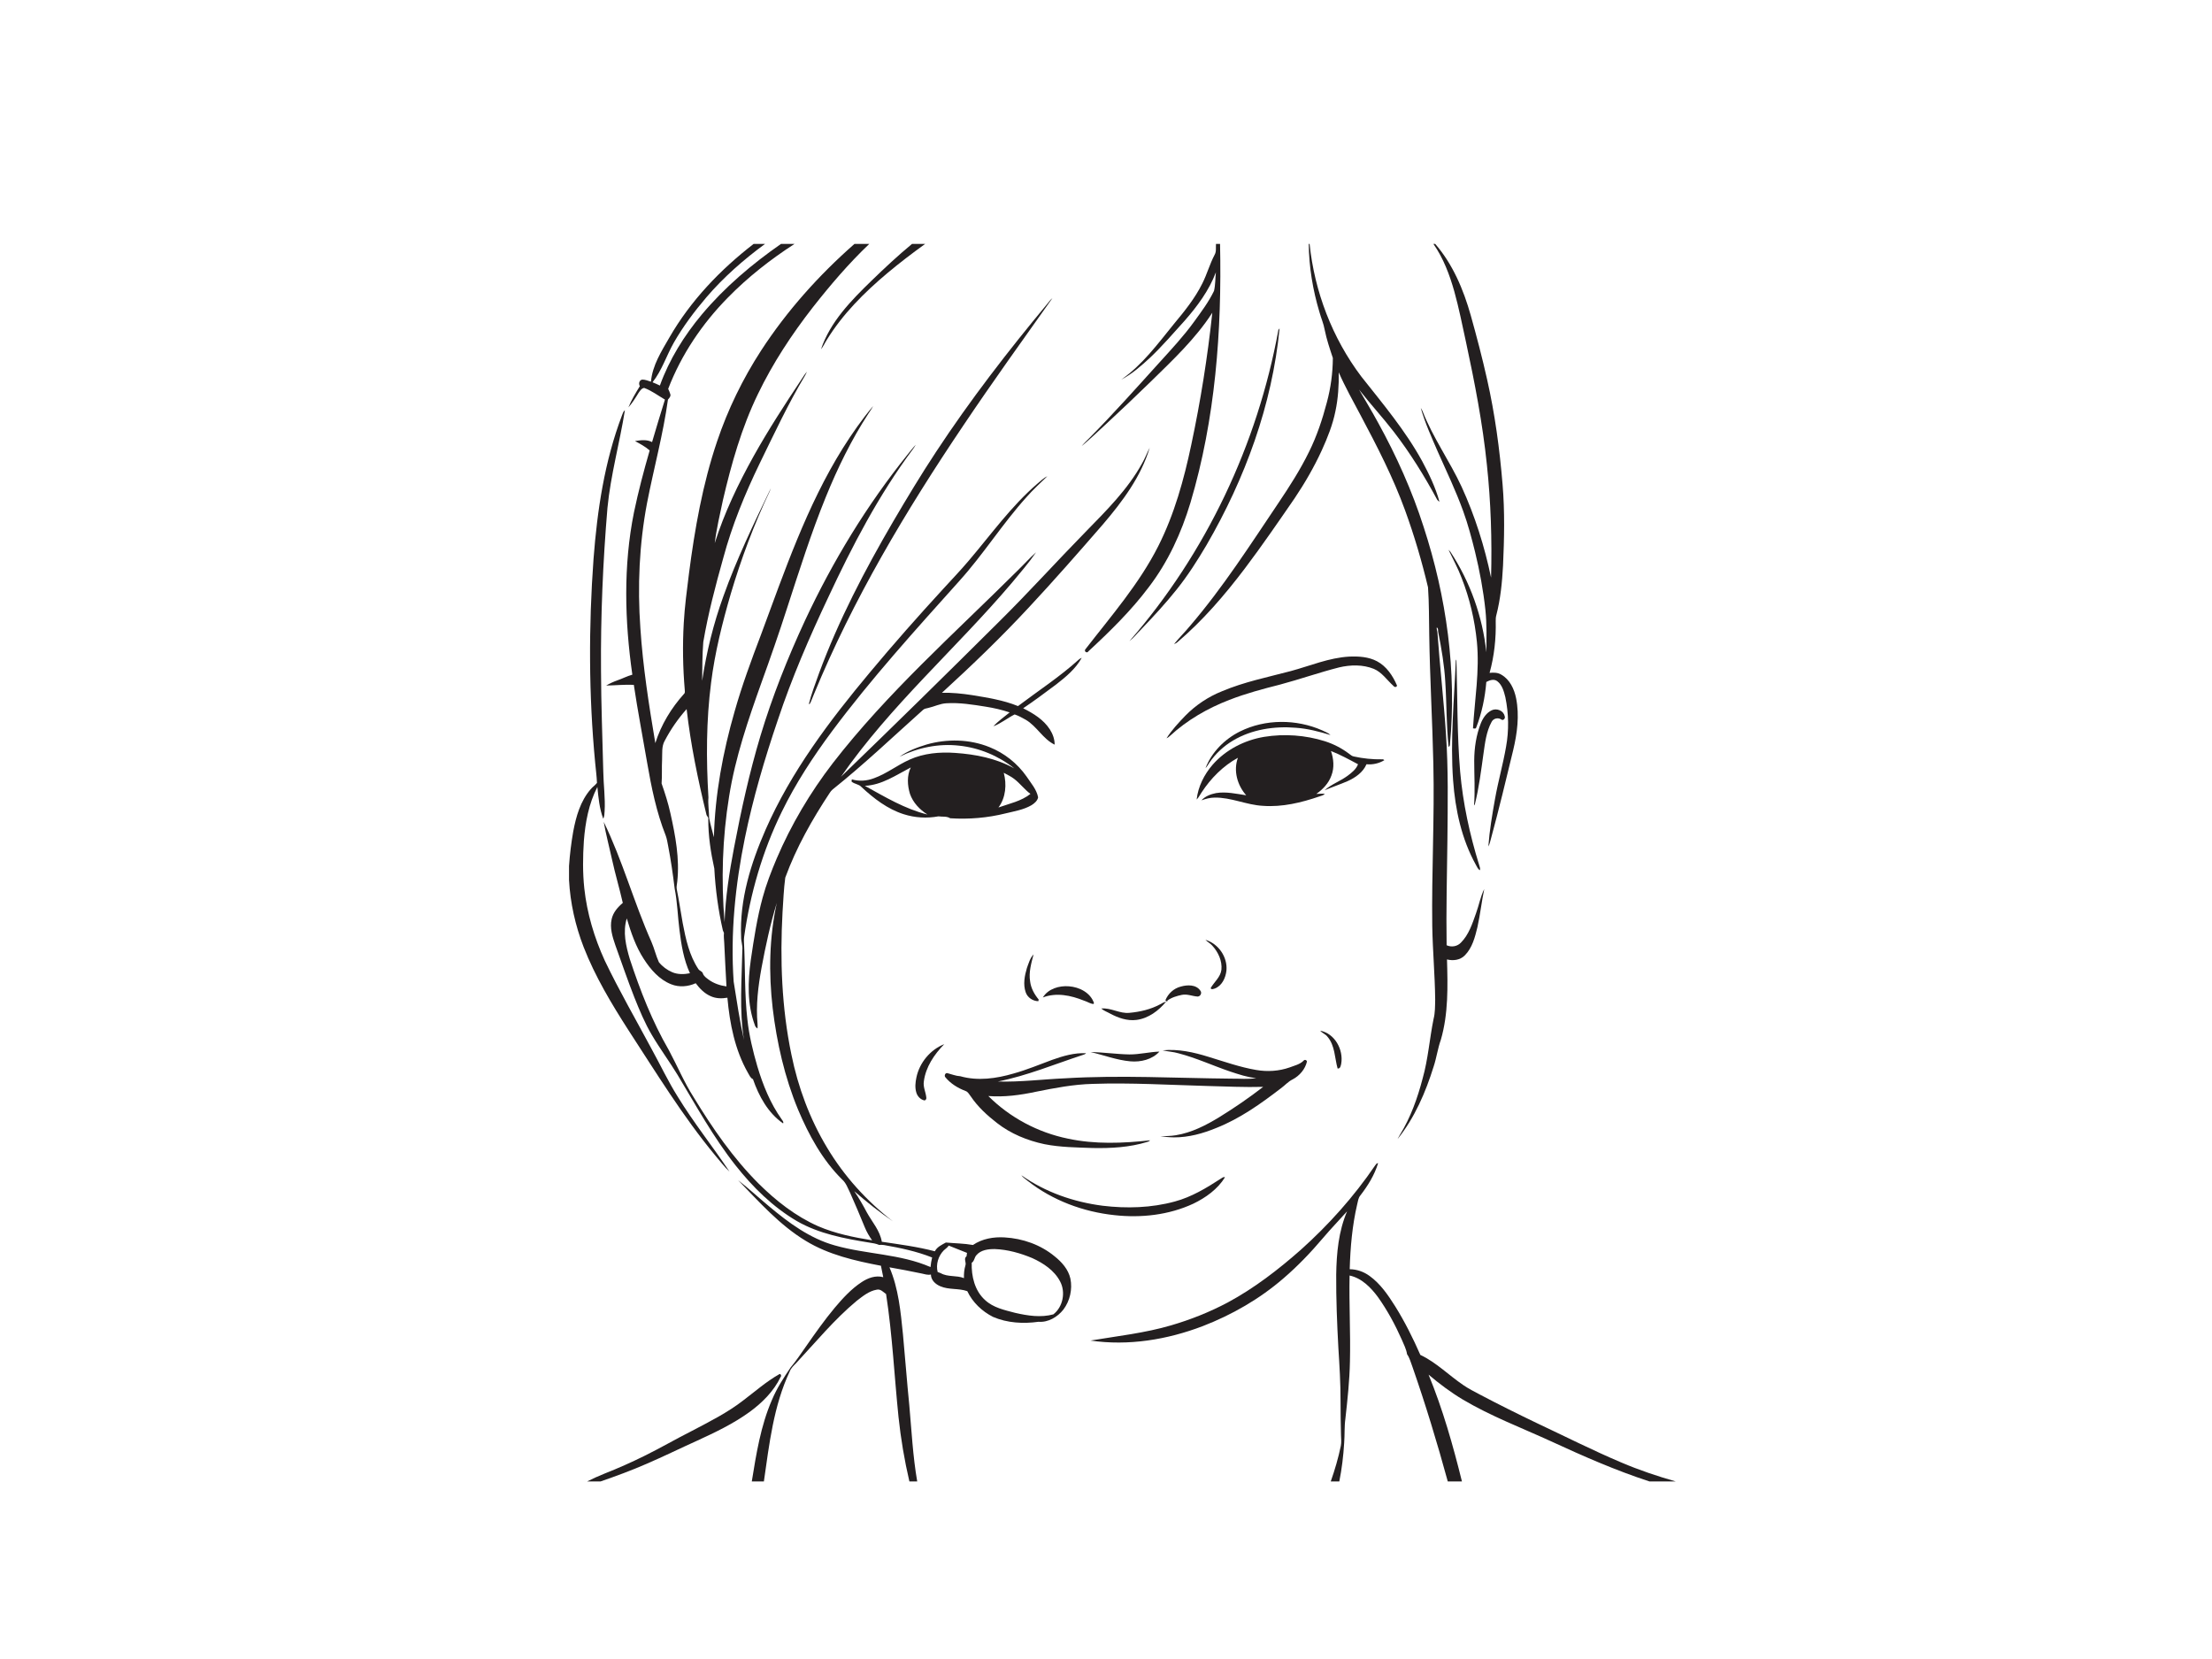 <?xml version="1.0" encoding="utf-8"?>
<!-- Generator: Adobe Illustrator 17.0.0, SVG Export Plug-In . SVG Version: 6.00 Build 0)  -->
<!DOCTYPE svg PUBLIC "-//W3C//DTD SVG 1.1//EN" "http://www.w3.org/Graphics/SVG/1.1/DTD/svg11.dtd">
<svg version="1.1" id="Layer_1" xmlns="http://www.w3.org/2000/svg" xmlns:xlink="http://www.w3.org/1999/xlink" x="0px" y="0px"
	 width="800px" height="600px" viewBox="0 0 800 600" enable-background="new 0 0 800 600" xml:space="preserve">
<g id="_x23_231f20ff">
	<path fill="#231F20" d="M272.569,88.21h4.121c-7.709,5.668-14.96,12.013-21.194,19.292c-4.383,5.138-8.454,10.574-11.813,16.442
		c-2.675,4.712-4.286,10.033-7.688,14.312c0.899,0.358,1.783,0.756,2.657,1.178c3.405-9.428,8.773-18.054,15.189-25.716
		c8.246-9.829,18.111-18.197,28.62-25.508h4.891c-8.694,5.611-16.893,12.042-24.134,19.446
		c-9.267,9.424-16.818,20.607-21.563,32.974c0.286,0.662,0.619,1.314,0.798,2.019c0.175,0.759-0.437,1.332-0.877,1.855
		c-1.747,12.629-5.149,24.943-7.569,37.443c-2.818,14.874-3.488,30.113-2.41,45.202c0.917,13.968,3.083,27.814,5.407,41.607
		c2.08-6.642,5.786-12.711,10.43-17.867c0.394-0.376,0.211-0.938,0.218-1.407c-0.684-8.021-0.824-16.091-0.362-24.126
		c0.329-5.983,1.135-11.924,1.876-17.867c2.098-16.184,4.938-32.369,10.183-47.862c3.885-11.54,9.256-22.572,15.877-32.795
		c9.356-14.394,20.918-27.31,33.808-38.621h5.36c-7.423,7.061-14.09,14.874-20.413,22.923c-7.623,9.789-14.494,20.213-19.88,31.409
		c-5.904,12.156-9.596,25.243-12.654,38.367c-1.099,5.145-2.306,10.291-2.95,15.518c3.47-10.971,8.475-21.398,14.054-31.438
		c5.324-9.528,11.272-18.695,17.312-27.779c0.634-0.949,1.214-1.934,1.98-2.786c-0.197,0.451-0.412,0.892-0.648,1.321
		c-6.13,10.248-11.182,21.079-16.417,31.796c-5.36,11.053-10.04,22.476-13.227,34.36c-2.807,9.986-5.45,20.044-7.197,30.281
		c-0.372,4.673-0.351,9.374-0.415,14.061c1.565-10.398,4.082-20.653,7.663-30.543c4.794-13.445,11.007-26.321,17.201-39.161
		c-0.125,0.387-0.261,0.77-0.426,1.142c-5.682,11.97-10.334,24.42-14.097,37.124c-3.058,10.513-5.733,21.179-7.1,32.061
		c-1.78,13.76-1.79,27.689-0.967,41.521c-0.201,2.485,0.236,4.952,0.254,7.433c0.444,2.356,1.142,4.662,1.726,6.989
		c0.394-15.443,3.233-30.743,7.505-45.564c2.664-9.388,6.051-18.548,9.51-27.664c8.547-23.002,16.517-46.509,29.587-67.441
		c3.334-5.31,6.936-10.459,10.967-15.264c-0.491,0.967-1.124,1.848-1.719,2.75c-6.148,9.449-11.104,19.625-15.35,30.052
		c-5.353,13.137-9.618,26.676-14.007,40.153c-2.918,9.095-6.062,18.114-9.313,27.095c-4.787,13.427-9.453,27.002-11.684,41.127
		c-2.438,15.006-2.918,30.317-1.64,45.46c0.322-9.03,1.712-17.982,3.405-26.848c2.592-13.617,5.568-27.177,9.55-40.465
		c4.311-14.315,9.854-28.244,16.142-41.8c10.001-21.391,22.35-41.725,37.178-60.123c0.952-1.153,1.851-2.356,2.882-3.437
		c-0.354,0.63-0.752,1.235-1.192,1.812c-12.257,16.482-21.788,34.775-30.45,53.344c-6.846,14.491-13.22,29.236-18.276,44.457
		c-4.741,13.979-8.934,28.169-11.898,42.638c-3.48,17.044-5.26,34.535-4.053,51.926c1.139,7.05,2.156,14.136,3.731,21.104
		c-1.737-10.788-0.798-21.756-0.587-32.623c0.154-1.586-0.494-3.094-0.448-4.676c-0.577-13.445,3.516-26.593,8.855-38.782
		c9.213-20.947,23.102-39.373,37.697-56.832c8.558-10.28,17.42-20.302,26.465-30.153c3.112-3.416,6.323-6.739,9.299-10.273
		c8.067-9.467,15.361-19.711,24.842-27.868c1.171-0.938,2.227-2.055,3.602-2.7c-2.567,2.506-5.238,4.92-7.598,7.63
		c-8.654,9.603-15.551,20.632-24.212,30.228c-15.877,17.717-31.907,35.362-46.129,54.465c-6.818,9.184-13.123,18.802-18.136,29.103
		c-6.957,14.201-11.401,29.569-13.596,45.209c-0.075,0.584-0.086,1.174-0.057,1.769c0.494,9.381,0.161,18.809,1.239,28.158
		c0.623,5.733,1.987,11.354,3.595,16.879c2.016,6.742,4.691,13.392,8.798,19.153c0.254,0.451,0.824,0.895,0.516,1.486
		c-5.457-3.785-8.765-9.858-10.892-15.998c-0.978-0.433-1.318-1.507-1.848-2.342c-4.691-8.257-6.56-17.76-7.401-27.12
		c-2.009,0.354-4.143,0.319-6.026-0.544c-2.249-0.96-3.992-2.764-5.432-4.694c-2.775,1.257-6.044,1.536-8.901,0.369
		c-4.268-1.686-7.398-5.321-9.836-9.084c-2.933-4.494-4.673-9.614-6.191-14.724c-1.515,4.845-0.308,9.986,1.099,14.709
		c3.727,11.347,8.096,22.547,14.097,32.906c3.047,5.668,5.532,11.644,9.005,17.083c6.778,11.147,14.251,21.996,23.514,31.245
		c6.284,6.216,13.388,11.798,21.52,15.386c6.198,2.668,12.858,4.014,19.493,5.085c-1.067-1.475-1.984-3.058-2.668-4.741
		c-1.712-4.197-3.477-8.375-5.324-12.514c-0.824-1.64-1.425-3.477-2.839-4.726c-7.172-7.086-12.07-16.084-15.955-25.294
		c-4.841-11.702-7.688-24.159-9.184-36.709c-1.457-12.65-1.246-25.569,1.493-38.041c-2.342,7.67-4.039,15.518-5.507,23.396
		c-1.217,6.728-2.105,13.599-1.45,20.442c0.032,0.526,0.029,1.053-0.014,1.583c-0.444-0.276-0.82-0.659-0.949-1.174
		c-2.825-7.544-2.571-15.809-1.472-23.668c1.114-7.544,2.259-15.11,4.268-22.476c1.307-4.837,3.129-9.514,5.077-14.126
		c5.256-12.31,12.142-23.911,20.302-34.517c19.708-25.44,43.895-46.831,66.632-69.454c2.327-2.231,4.469-4.666,6.882-6.803
		c-2.646,3.874-5.758,7.416-8.744,11.032c-20.159,23.765-43.985,44.414-61.809,70.138c19.214-18.551,38.27-37.271,57.204-56.109
		c10.692-10.577,20.771-21.749,31.291-32.491c7.451-7.627,15.164-15.264,20.367-24.678c1.074-1.84,1.812-3.846,2.793-5.733
		c-3.155,10.516-9.875,19.482-16.915,27.728c-8.808,10.151-17.67,20.263-26.84,30.092c-9.983,10.749-20.564,20.925-31.388,30.822
		c3.627-0.086,7.247,0.286,10.828,0.834c5.639,0.927,11.351,1.805,16.679,3.978c7.358-5.557,15.128-10.602,21.971-16.811
		c0.311-0.29,0.698-0.473,1.081-0.648c-2.173,3.953-5.736,6.907-9.249,9.635c-3.942,2.925-7.856,5.89-11.938,8.619
		c3.692,1.84,7.39,4.107,9.668,7.652c1.038,1.64,1.737,3.541,1.719,5.5c-4.243-2.048-6.424-6.642-10.445-8.998
		c-1.293-0.73-2.607-1.457-4.017-1.93c-2.614,1.307-4.931,3.24-7.684,4.293c1.74-1.908,3.899-3.377,5.876-5.024
		c-2.786-0.935-5.657-1.601-8.558-2.059c-4.748-0.756-9.55-1.554-14.373-1.246c-2.274,0.132-4.333,1.2-6.531,1.694
		c-0.627,0.172-1.343,0.211-1.84,0.677c-10.835,9.704-21.391,19.736-32.756,28.828c-0.39,0.329-0.709,0.734-0.988,1.157
		c-6.381,9.65-12.128,19.812-16.109,30.7c-0.551,4.132-0.709,8.318-0.988,12.479c-0.942,17.219-0.311,34.625,3.215,51.547
		c2.395,11.78,6.635,23.224,12.84,33.54c6.159,10.327,14.348,19.4,23.869,26.729c-4.884-3.326-9.532-7.004-13.982-10.892
		c1.686,2.46,3.158,5.052,4.555,7.688c1.909,3.466,4.752,6.574,5.41,10.602c6.424,0.96,12.887,1.79,19.178,3.448
		c0.841-1.611,2.496-2.327,3.992-3.169c3.262,0.308,6.556,0.315,9.789,0.892c3.337-2.284,7.501-2.99,11.48-2.743
		c6.513,0.372,12.994,2.653,18.046,6.832c2.603,2.07,4.981,4.734,5.718,8.071c0.791,3.849-0.161,8.053-2.531,11.193
		c-2.116,2.689-5.496,4.701-8.998,4.419c-5.507,0.77-11.315,0.448-16.464-1.772c-3.967-2.009-7.39-5.26-9.299-9.302
		c-3.155-1.114-6.656-0.433-9.746-1.769c-1.755-0.73-3.387-2.22-3.412-4.25c-1.149,0.269-2.274-0.143-3.387-0.376
		c-3.849-0.838-7.731-1.518-11.601-2.227c3.287,7.659,4.046,16.056,4.884,24.259c0.809,8.522,1.425,17.058,2.288,25.577
		c0.824,9.213,1.289,18.48,2.868,27.61h-2.829c-1.797-7.673-3.101-15.461-3.932-23.296c-1.525-14.827-2.224-29.744-4.501-44.489
		c-1.017-0.702-1.962-1.88-3.351-1.579c-2.807,0.465-5.092,2.37-7.287,4.053c-8.067,6.721-14.759,14.863-21.892,22.522
		c-0.892,0.902-1.858,1.787-2.317,3.008c-5.858,12.461-7.401,26.311-9.345,39.781h-4.372c1.618-9.972,3.219-20.098,7.262-29.426
		c1.758-4.211,4.232-8.056,6.789-11.813c1.984-2.356,3.674-4.938,5.45-7.448c3.359-4.823,6.742-9.639,10.513-14.154
		c2.893-3.42,5.958-6.792,9.729-9.263c2.27-1.504,5.074-2.531,7.802-1.776c-0.279-1.382-0.551-2.764-0.838-4.139
		c-9.392-1.79-18.956-3.971-27.206-9.009c-9.449-5.715-16.829-14.079-24.449-21.931c3.846,2.997,7.419,6.323,11.172,9.431
		c7.097,5.955,14.799,11.666,23.858,14.172c11.376,3.233,23.607,3.029,34.557,7.817c0.1-1.171,0.304-2.331,0.584-3.466
		c-5.589-2.22-11.497-3.47-17.405-4.497c-0.587-0.107-1.182-0.075-1.769-0.047c-1.117-0.469-2.31-0.673-3.502-0.831
		c-9.002-1.464-18.215-3.176-26.217-7.777c-8.683-5.092-15.97-12.267-22.175-20.127c-8.064-10.208-14.323-21.652-21-32.77
		c-2.961-4.866-6.37-9.446-9.256-14.358c-2.585-4.347-4.519-9.038-6.391-13.721c-2.453-6.237-4.608-12.586-6.882-18.891
		c-1.017-2.986-2.037-6.198-1.303-9.367c0.526-2.388,2.188-4.315,4.025-5.844c-1.189-5.249-2.736-10.409-3.885-15.669
		c-0.992-4.555-2.213-9.066-3.018-13.657c6.825,14.018,10.921,29.15,17.248,43.379c1.056,2.399,1.615,4.988,2.703,7.369
		c1.26,1.572,2.947,2.825,4.794,3.624c2.034,0.877,4.315,0.813,6.445,0.387c-2.256-4.905-3.133-10.287-3.785-15.604
		c-0.655-5.002-0.748-10.079-1.747-15.032c-0.627-5.167-1.364-10.327-2.356-15.436c-0.251-1.257-0.43-2.542-0.881-3.745
		c-3.359-8.457-5.17-17.416-6.714-26.35c-1.597-9.385-3.42-18.727-4.816-28.14c-3.337-0.147-6.656,0.201-9.994,0.258
		c1.278-0.763,2.635-1.379,4.035-1.873c1.833-0.627,3.552-1.55,5.425-2.059c-2.775-19.436-3.305-39.394,0.591-58.719
		c1.572-7.537,3.538-14.992,5.679-22.386c-1.586-1.393-3.47-2.388-5.314-3.387c2.059-0.322,4.247-0.637,6.18,0.369
		c1.497-5.138,3.061-10.259,4.655-15.368c-2.478-1.436-4.791-3.223-7.505-4.214c-0.942,0.107-1.504,1.038-2.012,1.747
		c-1.124,1.837-2.267,3.681-3.702,5.296c1.099-2.7,2.617-5.21,4.143-7.684c-0.516-0.881-0.243-2.166,0.859-2.378
		c1.099-0.018,2.123,0.451,3.162,0.756c0.516-5.901,3.803-11.007,6.685-16.013C249.75,108.774,260.506,97.52,272.569,88.21
		 M240.422,267.872c-1.207,2.073-0.856,4.576-0.97,6.875c-0.158,2.868,0.036,5.74-0.179,8.604c1.246,3.545,2.388,7.136,3.198,10.814
		c1.801,8.067,3.366,16.36,2.474,24.653c-0.075,0.931-0.372,1.866-0.183,2.804c0.838,4.053,1.396,8.153,2.148,12.221
		c1.099,5.758,2.374,11.694,5.675,16.646c0.401,0.67,1.4,0.748,1.611,1.572c0.347,1.01,1.271,1.611,2.084,2.231
		c1.887,1.379,4.154,2.145,6.456,2.453c-0.337-5.249-0.516-10.506-0.806-15.758c-0.047-1.189-0.243-2.378-0.1-3.566
		c-0.147-0.301-0.276-0.602-0.39-0.909c-1.676-7.351-2.693-14.853-3.097-22.383c-1.3-5.876-2.202-11.866-2.188-17.9
		c0.132-0.709-0.605-1.078-0.687-1.722c-3.047-12.547-5.679-25.218-7.14-38.059C245.245,259.916,242.578,263.762,240.422,267.872
		 M343.111,450.485c-0.43,0.72-1.171,1.135-1.758,1.704c-2.002,2.016-2.933,5.067-2.245,7.842c0.376,0.115,0.748,0.254,1.114,0.422
		c2.564,1.475,5.708,0.709,8.407,1.797c-0.057-1.547,0.086-3.097,0.523-4.583c0.419-1.099-0.759-2.478,0.405-3.319
		c0.057-0.415,0.115-0.824,0.175-1.228C347.537,452.207,345.299,451.401,343.111,450.485 M353.13,453.954
		c-0.759,0.809-0.709,2.127-1.694,2.75c-0.161,4.845,1.085,10.119,4.816,13.47c2.961,2.782,7.068,3.624,10.867,4.633
		c4.501,1.035,9.302,1.797,13.843,0.548c3.484-2.696,4.512-8.031,2.435-11.913c-2.088-3.996-6.044-6.595-10.037-8.425
		c-4.308-1.797-8.901-3.104-13.589-3.276C357.434,451.72,354.727,452.039,353.13,453.954z"/>
	<path fill="#231F20" d="M329.852,88.21h4.755c-4.669,3.362-9.249,6.857-13.66,10.549c-8.368,7.025-16.231,14.874-21.974,24.234
		c-0.705,1.092-1.207,2.313-2.048,3.319c3.341-9.933,10.889-17.624,18.247-24.767C319.916,96.94,324.75,92.417,329.852,88.21z"/>
	<path fill="#231F20" d="M439.778,88.21h1.472c0.673,31.463-1.69,63.316-10.706,93.598c-3.276,10.903-8.099,21.423-15.039,30.493
		c-6.402,8.54-14.054,16.034-21.871,23.256c-0.469,0.888-1.708-0.007-1.092-0.73c9.313-12.035,19.454-23.639,26.361-37.31
		c5.822-11.533,9.292-24.08,11.941-36.676c3.362-15.766,5.89-31.71,7.605-47.737c-6.105,9.456-14.376,17.187-22.361,25.011
		c-5.278,5.131-10.609,10.201-16.009,15.2c-2.958,2.675-5.804,5.486-8.884,8.021c0.759-0.956,1.665-1.783,2.528-2.65
		c8.866-8.934,17.234-18.347,25.684-27.678c4.315-4.755,8.708-9.467,12.471-14.681c2.585-3.577,5.274-7.129,7.19-11.125
		c0.505-2.191,0.437-4.483,0.677-6.721c-2.471,6.567-6.714,12.271-11.297,17.506c-4.082,4.522-8.064,9.149-12.482,13.352
		c-3.215,2.958-6.545,5.93-10.448,7.949c7.652-5.328,13.209-12.937,19.017-20.091c3.838-4.608,7.655-9.32,10.327-14.727
		c1.683-3.341,2.657-6.989,4.408-10.298C439.978,90.971,439.67,89.531,439.778,88.21z"/>
	<path fill="#231F20" d="M473.328,88.21h0.301c1.787,17.252,8.221,34.077,18.677,47.938c7.799,9.868,15.966,19.561,22.039,30.636
		c2.514,4.683,4.848,9.532,6.252,14.673c-0.362-0.193-0.645-0.458-0.852-0.795c-4.594-8.508-9.704-16.768-15.608-24.438
		c-4.05-5.242-8.547-10.115-12.625-15.332c2.317,3.996,4.712,7.949,6.914,12.009c6.617,12.002,12.26,24.567,16.439,37.629
		c8.278,25.337,12.045,52.324,9.507,78.924c-0.032,0.294-0.186,0.519-0.462,0.67c-0.834-7.842-0.691-15.748-1.207-23.611
		c-0.337-5.93-1.346-11.795-2.496-17.617c-0.222-0.587,0.111-1.726-0.594-1.948c-0.079,0.662,0.24,1.303,0.269,1.966
		c0.863,12.196,2.277,24.348,3.072,36.548c0.881,12.747,0.645,25.537,0.523,38.306c-0.143,12.697-0.494,25.397-0.286,38.094
		c1.737,0.798,3.846,0.455,5.174-0.942c2.875-2.897,4.154-6.921,5.482-10.681c1.056-2.872,1.572-5.962,2.954-8.701
		c-0.963,4.558-1.454,9.202-2.46,13.753c-0.881,3.634-1.866,7.544-4.601,10.269c-1.658,1.683-4.204,2.002-6.413,1.436
		c0.276,9.704,0.519,19.636-2.224,29.053c-1.135,3.147-1.547,6.492-2.6,9.668c-2.911,9.356-6.886,18.584-13.066,26.264
		c0.247-0.508,0.519-1.003,0.816-1.479c3.896-6.291,6.409-13.327,8.268-20.46c1.991-7.032,2.492-14.358,3.946-21.498
		c0.598-2.327,0.534-4.748,0.587-7.129c-0.1-8.848-0.909-17.667-1.06-26.515c-0.251-19.565,0.849-39.122,0.397-58.683
		c-0.344-15.536-1.257-31.055-1.486-46.595c-0.107-5.729-0.043-11.472-0.44-17.191c-2.234-9.431-4.981-18.755-8.3-27.865
		c-4.325-11.891-10.122-23.167-16.056-34.313c-2.721-5.156-5.6-10.237-7.935-15.587c0.075,4.726-0.222,9.478-1.21,14.108
		c-0.988,4.895-2.861,9.553-4.916,14.083c-2.779,6.055-6.126,11.838-9.836,17.366c-5.872,8.518-11.719,17.062-17.953,25.319
		c-7.287,9.632-15.207,18.866-24.424,26.712c-0.358,0.322-0.798,0.516-1.232,0.695c1.887-2.313,4.017-4.419,5.915-6.724
		c11.859-13.861,21.709-29.257,31.875-44.361c3.989-5.933,7.863-11.974,11.014-18.404c2.832-5.704,4.855-11.773,6.467-17.921
		c1.414-5.231,2.141-10.656,2.17-16.066c-1.11-3.351-2.256-6.703-2.947-10.169c-0.383-2.213-1.307-4.268-1.901-6.424
		C474.804,104.885,473.407,96.567,473.328,88.21z"/>
	<path fill="#231F20" d="M518.405,88.21h0.652c6.391,7.376,10.241,16.557,12.865,25.867c2.145,7.655,4.164,15.354,5.901,23.113
		c2.825,12.511,4.551,25.251,5.604,38.023c0.82,9.775,0.612,19.59,0.165,29.376c-0.326,6.03-0.917,12.085-2.435,17.943
		c-0.186,0.684-0.229,1.396-0.211,2.105c0.147,6.302-0.53,12.64-2.216,18.72c1.457-0.168,3.026-0.147,4.3,0.68
		c3.036,1.762,4.623,5.178,5.289,8.5c1.253,6.241,0.401,12.679-1.063,18.806c-2.592,10.713-5.16,21.434-8.056,32.068
		c-0.247,0.924-0.444,1.883-0.92,2.725c0.433-5.783,1.393-11.522,2.421-17.226c1.121-6.316,2.89-12.5,3.985-18.82
		c1.078-5.912,0.96-12.031-0.247-17.91c-0.53-2.098-1.131-4.454-2.943-5.822c-1.221-0.913-2.754-0.351-3.949,0.283
		c-0.465,5.614-1.608,11.197-3.649,16.457c-0.14,0.573-0.766,0.383-1.171,0.308c0.627-10.405,2.424-20.811,1.414-31.252
		c-0.781-7.91-2.61-15.723-5.525-23.12c-1.31-3.523-3.133-6.814-4.737-10.198c0.161,0.172,0.487,0.519,0.652,0.691
		c7.14,10.864,11.666,23.432,13.019,36.369c0.064-5.081,0.201-10.18-0.329-15.243c-0.756-7.097-2.066-14.126-3.749-21.058
		c-1.235-4.981-2.546-9.954-4.307-14.781c-2.632-7.29-5.976-14.287-9.127-21.359c-2.263-5.217-4.637-10.427-6.195-15.909
		c0.244,0.369,0.473,0.745,0.645,1.157c3.749,9.61,9.825,18.057,14.147,27.395c4.791,10.481,8.282,21.545,10.631,32.82
		c0.358-13.631-0.064-27.292-1.515-40.852c-1.536-14.964-4.411-29.741-7.569-44.432c-1.339-6.087-2.532-12.214-4.207-18.222
		C524.263,99.374,522.032,93.377,518.405,88.21z"/>
	<path fill="#231F20" d="M378.853,109.783c0.562-0.662,1.06-1.396,1.751-1.941c-10.824,15.271-21.756,30.478-32.19,46.022
		c-20.743,30.797-39.928,62.872-54.075,97.286c-0.498,1.096-0.834,2.267-1.411,3.323c-0.1,0.057-0.308,0.168-0.412,0.226
		c0.938-3.824,2.399-7.509,3.702-11.222c7.061-19.117,16.528-37.239,26.783-54.812c5.009-8.54,10.115-17.03,15.572-25.294
		C350.867,144.687,364.559,126.97,378.853,109.783z"/>
	<path fill="#231F20" d="M462.343,119.354c0.107-0.15,0.322-0.455,0.43-0.605c-2.664,27.693-12.486,54.361-26.393,78.337
		c-3.273,5.543-6.739,11-10.763,16.038c-4.053,5.102-8.504,9.872-12.994,14.595c-1.407,1.353-2.585,2.968-4.143,4.15
		C436.151,200.137,454.791,160.739,462.343,119.354z"/>
	<path fill="#231F20" d="M224.921,150.302c0.279-0.673,0.437-1.472,1.078-1.912c-1.873,11.798-5.149,23.364-6.302,35.28
		c-1.647,19.575-2.485,39.226-2.331,58.876c0.039,12.178,0.523,24.348,0.82,36.519c0.072,4.784,0.77,9.553,0.48,14.344
		c-0.064,0.913-0.064,1.873-0.487,2.714c-1.389-3.674-1.744-7.623-2.13-11.501c-3.112,6.026-4.368,12.812-4.884,19.514
		c-0.376,5.697-0.451,11.437,0.154,17.123c0.978,9.063,3.627,17.9,7.416,26.178c5.217,10.903,11.275,21.373,16.972,32.029
		c3.14,5.7,5.912,11.612,9.381,17.13c5.74,9.399,12.654,18.007,18.755,27.156c-1.948-1.801-3.523-3.957-5.253-5.958
		c-11.709-14.176-21.319-29.888-31.334-45.259c-6.137-9.564-12.027-19.382-16.167-29.999c-3.008-7.759-4.855-15.973-5.292-24.291
		v-5.034c0.286-4.197,0.798-8.379,1.525-12.518c1.02-5.407,2.6-10.985,6.277-15.225c0.684-0.859,1.658-1.447,2.306-2.327
		c-0.097-2.438-0.433-4.863-0.655-7.294c-2.335-24.495-2.374-49.187-0.591-73.718C215.999,184.544,218.641,166.866,224.921,150.302z
		"/>
	<path fill="#231F20" d="M466.822,242.704c7.007-1.891,13.828-4.827,21.158-5.238c3.398-0.14,6.971,0.064,10.033,1.686
		c3.445,1.83,5.722,5.249,7.222,8.748c-0.043,0.788-0.995,0.641-1.303,0.147c-2.32-2.091-4.121-4.913-7.097-6.155
		c-3.96-1.59-8.418-1.479-12.514-0.523c-7.229,1.837-14.269,4.325-21.473,6.245c-6.152,1.554-12.3,3.194-18.218,5.503
		c-7.867,3.026-15.304,7.315-21.512,13.044c-0.358,0.358-0.773,0.648-1.232,0.856c1.891-2.997,4.358-5.622,6.807-8.178
		c3.767-3.842,8.321-6.875,13.32-8.862C449.979,246.61,458.494,244.913,466.822,242.704z"/>
	<path fill="#231F20" d="M526.537,238.507c0.054,0.115,0.158,0.344,0.208,0.458c0.397,13.367,0.208,26.765,1.336,40.103
		c1.006,11.437,3.455,22.716,6.846,33.672c0.175,0.641,0.491,1.293,0.326,1.98c-0.82-0.38-1.078-1.296-1.515-2.005
		c-5.156-9.31-7.43-19.933-8.203-30.468C524.467,267.665,525.924,253.073,526.537,238.507z"/>
	<path fill="#231F20" d="M539.531,256.869c1.758-0.824,4.225,0.107,4.637,2.105c0.408,0.734-0.469,1.84-1.217,1.232
		c-1.142-0.809-2.893-0.38-3.502,0.895c-1.919,3.516-2.37,7.573-2.929,11.476c-0.859,6.126-1.618,12.289-3.115,18.301
		c-0.075,0.115-0.226,0.34-0.301,0.455c0.423-5.4,0.061-10.81,0.068-16.213c0.021-4.633,0.713-9.303,2.424-13.624
		C536.38,259.608,537.626,257.757,539.531,256.869z"/>
	<path fill="#231F20" d="M448.418,264.564c9.184-4.58,20.399-4.544,29.744-0.43c1.031,0.519,2.188,0.881,3.036,1.704
		c-4.089-1.25-8.253-2.335-12.532-2.632c-7.795-0.641-15.959,0.576-22.744,4.63c-3.377,2.012-6.323,4.748-8.533,8.003
		c-0.451,0.648-0.798,1.389-1.389,1.934C438.249,271.993,442.907,267.317,448.418,264.564z"/>
	<path fill="#231F20" d="M457.198,266.494c7.322-1.182,14.917-0.634,21.992,1.59c3.147,1.01,6.123,2.549,8.755,4.551
		c0.526,0.383,1.038,0.867,1.719,0.96c3.323,0.73,6.728,1.081,10.133,1.024c0.344-0.05,0.634,0.057,0.867,0.315
		c-1.93,1.171-4.214,1.686-6.456,1.468c-1.235,2.925-4.021,4.841-6.821,6.105c-2.743,1.196-5.597,2.127-8.346,3.312
		c2.46-2.188,5.665-3.291,8.311-5.228c1.504-1.124,3.119-2.37,3.799-4.189c-3.201-1.712-6.402-3.459-9.786-4.794
		c0.974,2.832,1.271,6.015,0.165,8.855c-0.978,2.786-3.079,5.002-5.464,6.667c1.003-0.05,2.009-0.093,3.022-0.072
		c-0.397,0.659-1.25,0.698-1.891,0.978c-6.545,2.245-13.442,3.917-20.41,3.405c-5.958-0.294-11.53-3.097-17.534-2.979
		c-1.64,0.004-3.219,0.455-4.748,0.995c1.357-1.482,3.348-2.245,5.285-2.628c3.652-0.602,7.315,0.261,10.921,0.795
		c-3.215-3.606-4.716-8.93-3.001-13.563c-5.378,2.943-9.789,7.426-13.137,12.525c-0.609,0.852-1.035,1.837-1.787,2.582
		c0.512-4.673,2.725-9.07,5.783-12.6C443.323,271.134,450.115,267.679,457.198,266.494z"/>
	<path fill="#231F20" d="M335.105,269.265c7.426-2.123,15.59-1.969,22.784,0.952c5.357,2.148,10.062,5.879,13.374,10.602
		c1.579,2.395,3.631,4.641,4.186,7.548c-0.254,1.293-1.364,2.206-2.431,2.865c-2.854,1.647-6.159,2.163-9.313,2.936
		c-6.542,1.636-13.345,2.202-20.069,1.765c-1.228-0.809-2.85-0.476-4.25-0.687c-4.164,0.777-8.515,0.512-12.55-0.777
		c-5.858-1.858-10.831-5.697-15.275-9.832c-0.945-1.089-2.564-1.02-3.599-1.991c0.029-0.197,0.086-0.584,0.115-0.777
		c2.625,0.773,5.446,0.569,7.988-0.405c4.605-1.643,8.468-4.762,12.908-6.739c5.145-2.317,10.907-2.818,16.482-2.424
		c7.38,0.501,14.87,1.973,21.387,5.614c-5.697-4.551-12.686-7.469-19.941-8.235c-7.39-0.845-14.942,0.695-21.573,4
		C328.248,271.603,331.685,270.303,335.105,269.265 M312.776,284.2c7.272,4.003,14.505,8.382,22.648,10.38
		c-2.796-1.758-5.221-4.3-6.323-7.462c-0.935-3.09-1.153-6.585,0.294-9.557C324.112,280.293,318.913,283.953,312.776,284.2
		 M363.02,279.484c1.121,4.189,0.752,9.002-1.916,12.554c3.935-1.404,8.228-2.256,11.569-4.913c-2.152-1.604-3.76-3.813-5.894-5.435
		C365.623,280.795,364.291,280.182,363.02,279.484z"/>
	<path fill="#231F20" d="M435.961,339.897c4.694,1.389,8.042,6.223,7.598,11.107c-0.276,2.643-1.611,5.536-4.247,6.524
		c-0.473,0.125-1.228,0.483-1.461-0.172c1.275-2.224,3.577-3.964,3.899-6.656c0.301-3.169-1.142-6.313-3.244-8.622
		C437.776,341.211,436.745,340.699,435.961,339.897z"/>
	<path fill="#231F20" d="M371.395,350.094c0.627-1.701,1.124-3.584,2.406-4.923c-0.82,3.176-1.794,6.442-1.246,9.757
		c0.297,2.456,1.529,4.676,3.09,6.553c-0.025,0.154-0.075,0.462-0.104,0.616c-2.016-0.025-3.967-1.336-4.601-3.276
		C369.97,355.981,370.56,352.895,371.395,350.094z"/>
	<path fill="#231F20" d="M427.063,356.808c2.342-0.677,5.525-0.784,7.054,1.472c0.677,0.795,0.075,2.066-0.935,2.138
		c-1.923-0.104-3.792-1.013-5.74-0.609c-1.84,0.39-3.731,0.924-5.249,2.077l-0.061,0.397c-0.222-0.165-0.444-0.326-0.662-0.487
		C422.437,359.365,424.51,357.449,427.063,356.808z"/>
	<path fill="#231F20" d="M377.167,360.747c1.894-3.158,5.919-4.325,9.414-4.039c3.767,0.261,7.856,2.324,9.084,6.116l-0.222,0.286
		c-1.225-0.115-2.299-0.899-3.477-1.242C387.318,359.984,382.004,358.871,377.167,360.747z"/>
	<path fill="#231F20" d="M419.583,363.221c0.698-0.426,1.436-0.791,2.216-1.046c-2.7,3.33-6.442,6.144-10.796,6.696
		c-3.33,0.423-6.599-0.741-9.496-2.288c-1.074-0.619-2.295-1.01-3.23-1.84c3.52-0.351,6.678,1.93,10.191,1.561
		C412.314,365.957,416.167,365.061,419.583,363.221z"/>
	<path fill="#231F20" d="M477.478,372.767c5.278,1.003,8.45,6.857,7.595,11.92c-0.172,0.734-0.297,1.891-1.314,1.737
		c-1.074-3.842-0.92-8.275-3.642-11.458C479.433,373.995,478.191,373.669,477.478,372.767z"/>
	<path fill="#231F20" d="M331.431,389.682c1.106-5.332,4.999-10.04,10.065-12.045c-3.602,3.695-6.696,8.225-7.373,13.452
		c-0.333,1.998,0.677,3.835,0.881,5.779c0.122,0.476-0.136,1.067-0.684,1.11c-1.418-0.301-2.532-1.49-2.925-2.861
		C330.858,393.349,331.055,391.458,331.431,389.682z"/>
	<path fill="#231F20" d="M420.478,379.86c5.657-0.555,11.275,0.698,16.643,2.374c5.686,1.722,11.315,3.731,17.187,4.734
		c4.035,0.698,8.235,0.444,12.106-0.917c1.747-0.68,3.706-1.074,5.067-2.46c0.351-0.48,1.071-0.24,1.203,0.308
		c-0.641,2.796-2.668,5.153-5.178,6.481c-1.626,0.773-2.807,2.184-4.25,3.223c-7.247,5.564-14.784,10.942-23.335,14.33
		c-4.863,2.002-10.047,3.448-15.339,3.412c-1.651-0.014-3.294-0.215-4.938-0.34c1.869-0.165,3.76-0.097,5.614-0.433
		c5.686-0.917,10.892-3.595,15.758-6.563c5.457-3.373,10.76-7,15.83-10.932c-6.699,0.19-13.399-0.147-20.098-0.312
		c-13.846-0.376-27.7-1.235-41.557-0.763c-6.975,0.172-13.839,1.497-20.66,2.872c-5.607,1.199-11.347,1.966-17.09,1.522
		c7.806,7.802,17.964,13.198,28.774,15.404c9.782,2.105,19.883,1.697,29.769,0.609c-0.304,0.29-0.67,0.498-1.081,0.591
		c-6.359,1.962-13.08,2.324-19.69,2.195c-5.836-0.215-11.719-0.247-17.47-1.389c-6.18-1.303-12.196-3.77-17.198-7.677
		c-3.556-2.761-6.921-5.854-9.453-9.607c-0.569-0.713-0.992-1.672-1.926-1.962c-2.75-1.053-5.371-2.646-7.251-4.941
		c-0.501-0.494-0.093-1.644,0.673-1.511c1.568,0.394,3.079,1.042,4.716,1.128c6.331,1.79,13.044,0.841,19.253-0.978
		c4.777-1.325,9.356-3.237,14-4.956c3.914-1.389,8.024-2.603,12.224-2.385c-0.294,0.358-0.745,0.483-1.164,0.619
		c-10.191,3.334-20.163,7.509-30.715,9.607c8.107,0.243,16.174-0.806,24.262-1.157c20.044-1.214,40.121-0.057,60.18,0.125
		c2.997-0.05,6.037,0.308,9.005-0.197c-3.219-0.286-6.302-1.357-9.356-2.349c-6.263-2.12-12.289-4.927-18.698-6.599
		C424.395,380.39,422.397,380.322,420.478,379.86z"/>
	<path fill="#231F20" d="M394.415,380.487c4.694,0.079,9.36,0.777,14.054,0.863c3.652,0.029,7.222-0.917,10.856-1.024
		c-2.596,2.872-6.76,3.856-10.509,3.523C403.878,383.409,399.213,381.593,394.415,380.487z"/>
	<path fill="#231F20" d="M497.286,421.564c0.297-0.365,0.534-0.938,1.117-0.87c-1.296,4.29-3.706,8.146-6.424,11.669
		c-0.748,0.877-0.845,2.066-1.121,3.14c-1.801,7.709-2.489,15.629-2.718,23.528c2.582,0.018,5.099,0.913,7.179,2.431
		c3.91,2.818,6.671,6.875,9.213,10.899c3.52,5.629,6.481,11.583,9.152,17.656c5.797,2.736,10.323,7.398,15.583,10.953
		c1.883,1.293,3.932,2.313,5.944,3.387c6.821,3.599,13.732,7.029,20.682,10.366c10.165,4.773,20.188,9.857,30.536,14.233
		c6.381,2.718,12.962,4.934,19.633,6.832h-9.499c-12.203-3.967-23.965-9.149-35.606-14.52c-10.699-4.905-21.777-9.081-31.925-15.11
		c-4.376-2.625-8.475-5.697-12.368-8.995c5.135,12.5,8.826,25.526,12.067,38.624h-5.124c-3.813-13.957-8.021-27.804-12.783-41.467
		c-0.594-1.54-0.981-3.183-1.948-4.547c-0.265-1.862-1.185-3.523-1.891-5.242c-2.388-5.371-5.188-10.584-8.601-15.379
		c-2.578-3.495-5.883-6.893-10.291-7.842c-0.222,10.38,0.383,20.757,0.129,31.137c-0.136,6.893-0.881,13.753-1.64,20.599
		c-0.412,2.907-0.215,5.854-0.444,8.78c-0.283,4.683-0.831,9.36-1.765,13.961h-3.087c1.482-4.207,2.732-8.5,3.642-12.865
		c0.261-1.314,0.093-2.653,0.061-3.974c-0.129-4.053-0.129-8.11-0.165-12.163c0.018-6.449-0.376-12.883-0.788-19.318
		c-0.48-8.83-0.838-17.674-0.781-26.522c0.122-7.745,0.845-15.672,3.942-22.862c-2.911,3.262-5.965,6.402-8.787,9.746
		c-4.386,5.17-9.088,10.09-14.237,14.509c-8.594,7.43-18.584,13.177-29.168,17.269c-12.847,4.913-26.919,7.229-40.612,5.224
		c9.747-1.626,19.633-2.7,29.143-5.496c7.072-2.07,13.957-4.805,20.467-8.26c9.589-5.163,18.276-11.859,26.425-19.049
		C480.536,442.976,489.645,432.782,497.286,421.564z"/>
	<path fill="#231F20" d="M369.379,425.034c8.64,6.137,18.931,9.693,29.397,11.036c8.694,1.046,17.645,0.791,26.121-1.533
		c6.033-1.622,11.429-4.884,16.625-8.257c0.462-0.236,0.917-0.777,1.5-0.483c-2.664,4.304-6.961,7.369-11.462,9.539
		c-8.826,4.103-18.856,5.206-28.47,4.143c-11.301-1.189-22.372-5.307-31.345-12.342C370.944,426.452,370.002,425.9,369.379,425.034z
		"/>
	<path fill="#231F20" d="M268.827,506.461c4.243-3.201,8.257-6.764,12.897-9.399c0.555-0.534,1.046,0.569,0.594,0.949
		c-2.503,5.199-6.71,9.374-11.336,12.726c-5.862,4.232-12.418,7.347-18.959,10.352c-6.087,2.739-12.07,5.697-18.204,8.329
		c-5.443,2.381-11.025,4.44-16.639,6.374h-4.866c2.105-1.038,4.236-2.02,6.417-2.886c4.863-1.916,9.643-4.043,14.323-6.363
		c5.797-2.85,11.376-6.105,17.141-9.016C256.585,514.167,263.102,510.912,268.827,506.461z"/>
</g>
</svg>

